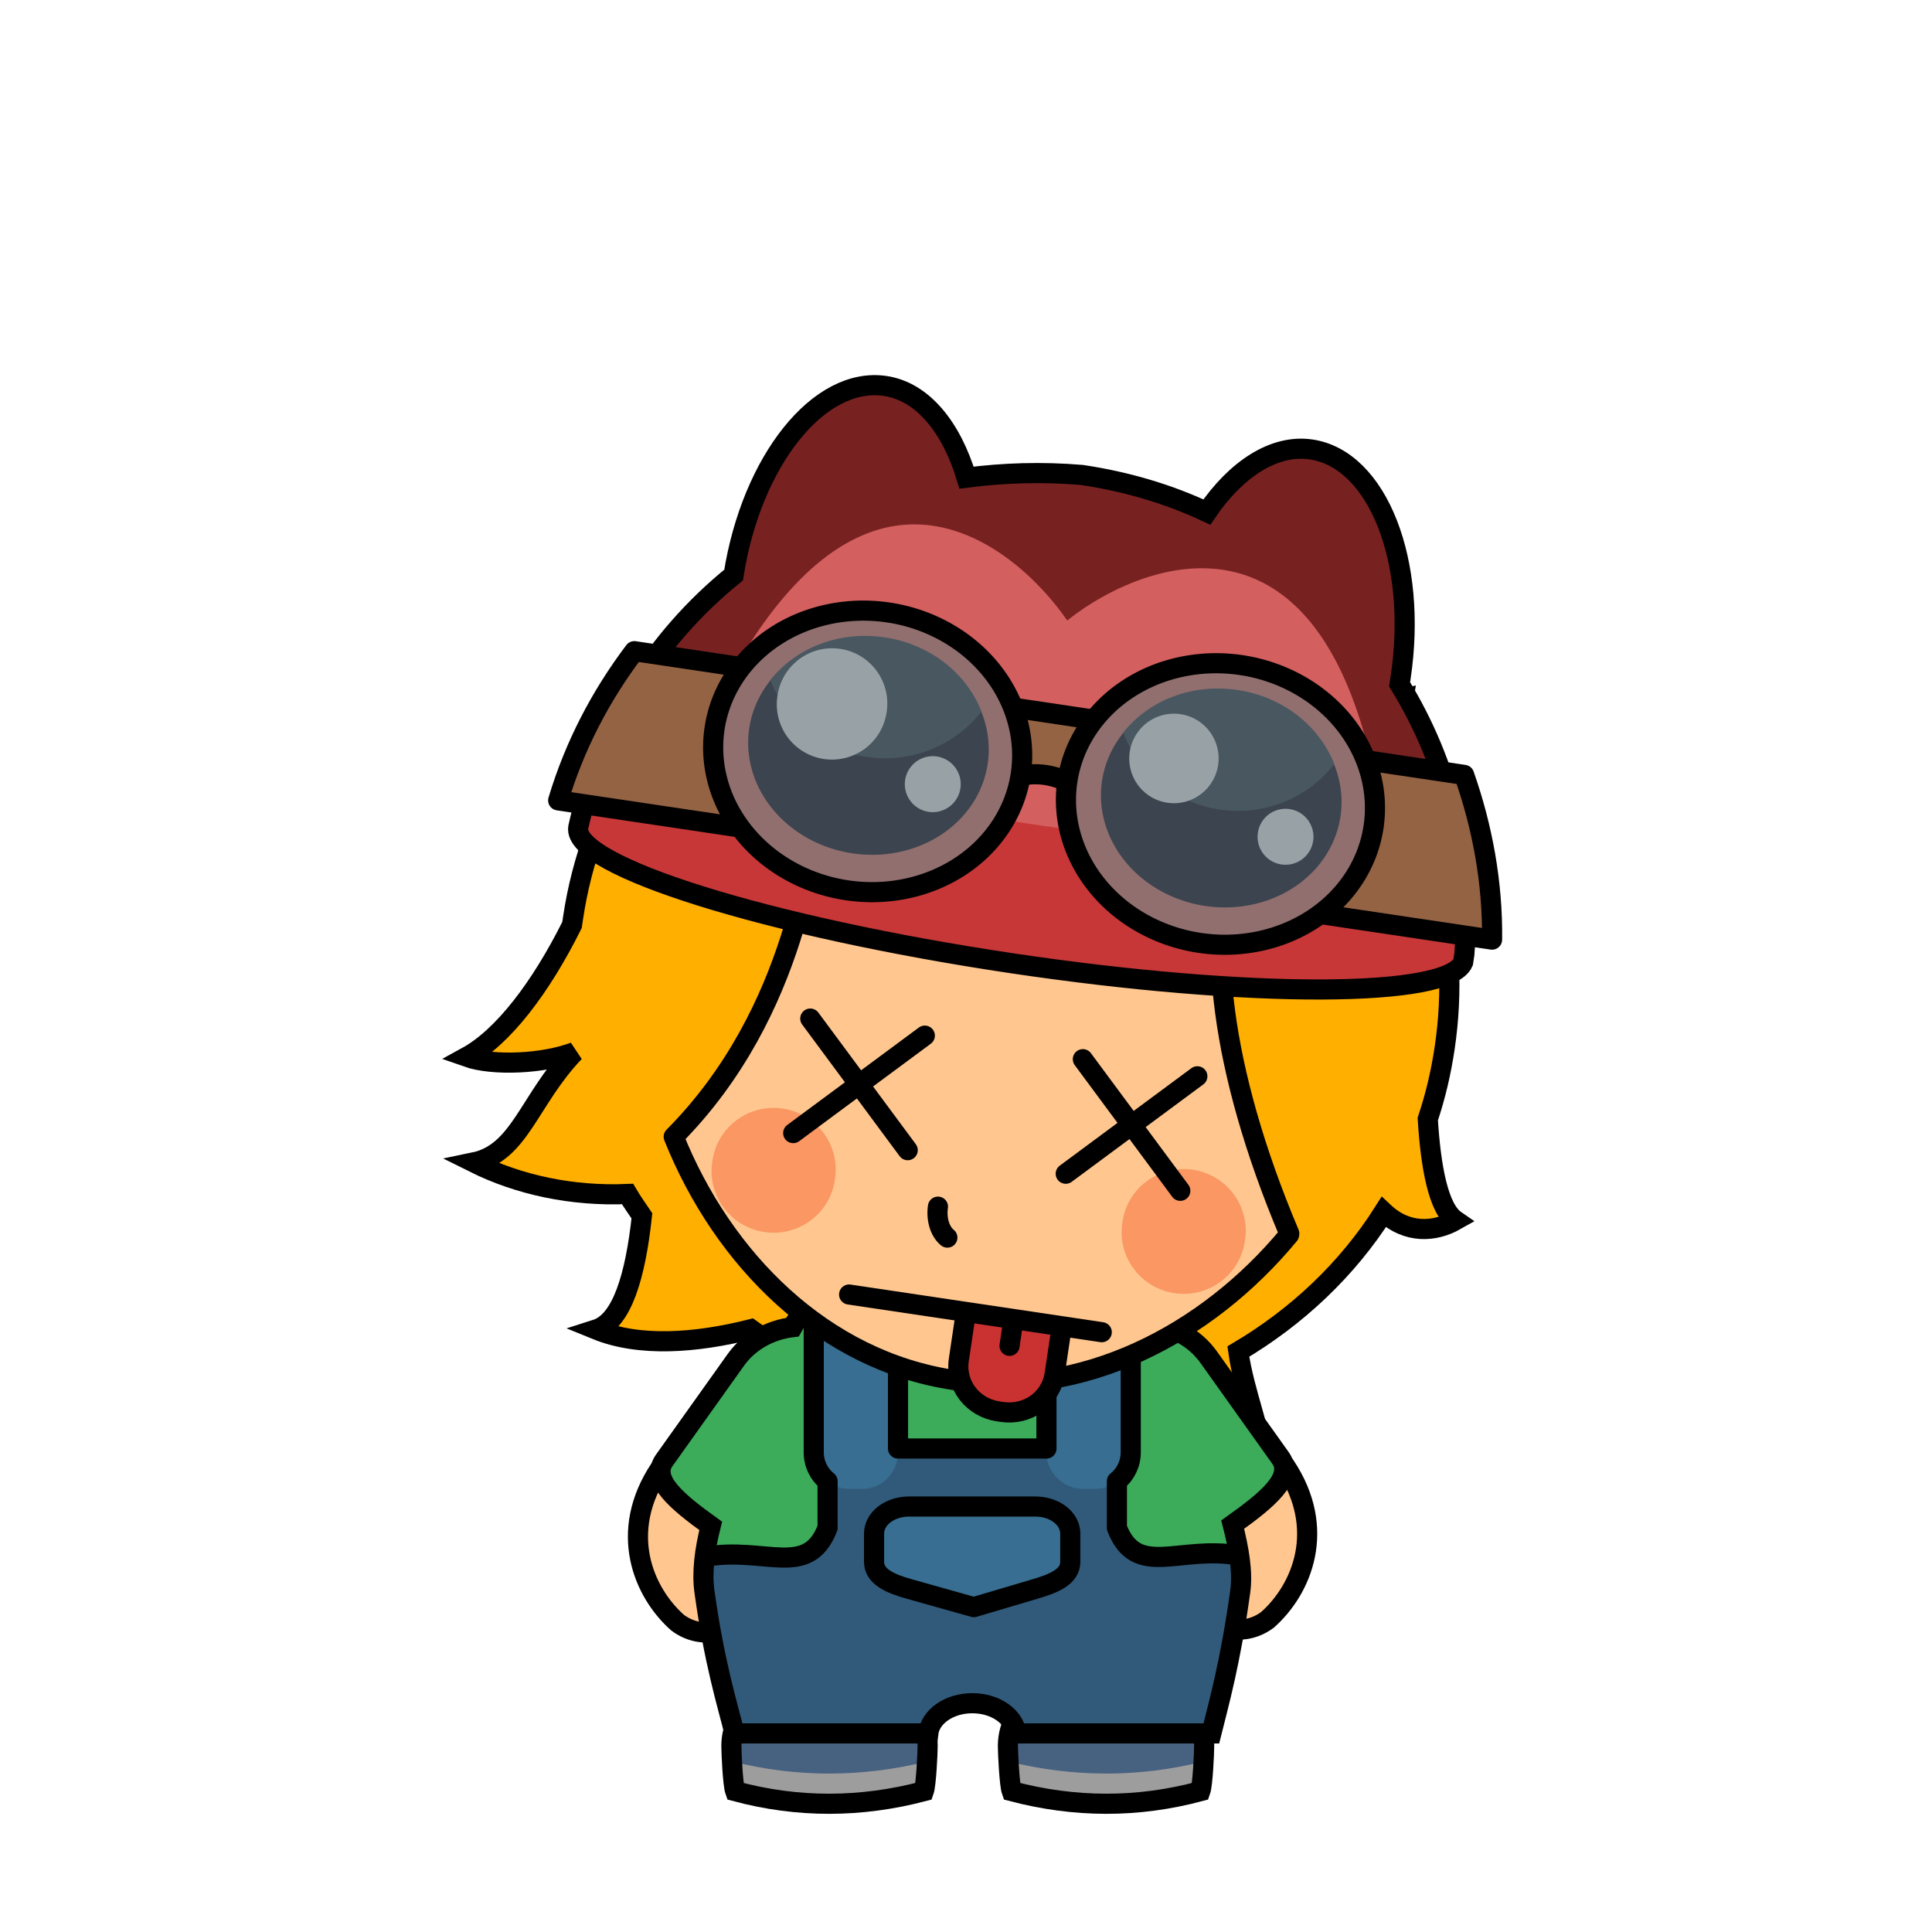 <?xml version="1.0" encoding="UTF-8" standalone="no"?>
<svg
   xmlns:dc="http://purl.org/dc/elements/1.1/"
   xmlns:cc="http://creativecommons.org/ns#"
   xmlns:rdf="http://www.w3.org/1999/02/22-rdf-syntax-ns#"
   xmlns:svg="http://www.w3.org/2000/svg"
   xmlns="http://www.w3.org/2000/svg"
   version="1.0"
   width="100%"
   height="100%"
   viewBox="0 0 48 48"
   id="svg2383">
  <defs
     id="defs2385" />
  <path
     d="m 31.485,12.601 c -1.096,0.621 -1.519,1.255 -1.584,2.239 -1.002,-0.49 -2.093,-0.832 -3.258,-1.005 -5.979,-0.891 -11.534,3.124 -12.405,8.968 -0.009,0.061 -0.019,0.119 -0.027,0.179 -0.784,1.57 -1.716,2.784 -2.615,3.277 0.658,0.233 1.924,0.169 2.676,-0.121 -1.136,1.192 -1.354,2.506 -2.504,2.743 1.126,0.562 2.452,0.843 3.823,0.784 0.108,0.185 0.238,0.364 0.357,0.542 -0.16,1.496 -0.495,2.62 -1.14,2.825 1.079,0.441 2.483,0.336 3.847,-0.007 1.384,1.001 3.017,1.703 4.833,1.974 2.152,0.321 4.248,0.004 6.091,-0.803 0.26,0.796 0.766,1.71 1.765,2.005 0.012,-0.595 -0.433,-1.597 -0.578,-2.622 1.454,-0.861 2.703,-2.032 3.612,-3.464 0.587,0.555 1.277,0.491 1.783,0.205 -0.43,-0.296 -0.616,-1.346 -0.688,-2.517 0.191,-0.571 0.329,-1.156 0.42,-1.771 0.416,-2.789 -0.306,-5.486 -1.831,-7.637 0.45,-0.416 0.781,-0.836 0.812,-1.04 -0.578,0.132 -1.144,0.002 -2.071,-0.37 -0.191,-0.19 -0.365,-0.398 -0.571,-0.574 -0.48,-1.245 -1.048,-3.222 -0.745,-3.809 z"
     id="path2591"
     style="display:inline;overflow:visible;visibility:visible;fill:#ffaf00;fill-opacity:1;fill-rule:evenodd;stroke:#000000;stroke-width:0.5;stroke-linecap:butt;stroke-linejoin:miter;stroke-miterlimit:4;stroke-dasharray:none;stroke-dashoffset:0;stroke-opacity:1;marker:none;enable-background:accumulate" />
  <path
     d="m 19.592,38.749 -0.836,1.13 c -0.511,0.69 -1.31,0.889 -1.92,0.437 -0.855,-0.757 -1.489,-2.257 -0.436,-3.831 0.219,-0.294 3.192,2.263 3.192,2.263 z"
     id="path4736"
     style="display:inline;overflow:visible;visibility:visible;fill:#ffc78f;fill-opacity:1;fill-rule:evenodd;stroke:#000000;stroke-width:0.5;stroke-linecap:butt;stroke-linejoin:miter;stroke-miterlimit:4;stroke-dasharray:none;stroke-dashoffset:0;stroke-opacity:1;marker:none;enable-background:accumulate" />
  <path
     d="m 28.734,38.678 0.836,1.13 c 0.511,0.69 1.31,0.889 1.92,0.437 0.855,-0.757 1.489,-2.257 0.436,-3.831 -0.219,-0.294 -3.192,2.263 -3.192,2.263 z"
     id="path3537-4"
     style="display:inline;overflow:visible;visibility:visible;fill:#ffc78f;fill-opacity:1;fill-rule:evenodd;stroke:#000000;stroke-width:0.5;stroke-linecap:butt;stroke-linejoin:miter;stroke-miterlimit:4;stroke-dasharray:none;stroke-dashoffset:0;stroke-opacity:1;marker:none;enable-background:accumulate" />
  <path
     d="m 20.609,41.503 c -1.343,0 -2.438,0.842 -2.438,1.875 0,0.173 0.036,0.964 0.094,1.124 1.562,0.42 3.125,0.412 4.688,0 0.056,-0.158 0.094,-0.953 0.094,-1.124 0,-1.033 -1.094,-1.875 -2.438,-1.875 z"
     id="path4386"
     style="display:inline;overflow:visible;visibility:visible;fill:#9d9d9d;fill-opacity:1;fill-rule:evenodd;stroke:none;stroke-width:0.5;marker:none;enable-background:accumulate" />
  <path
     d="m 20.597,41.514 c -1.343,0 -2.438,0.842 -2.438,1.875 0,0.058 0.024,0.226 0.031,0.375 1.609,0.403 3.235,0.396 4.844,0 0.008,-0.149 0,-0.318 0,-0.375 0,-1.033 -1.094,-1.875 -2.438,-1.875 z"
     id="path4388"
     style="display:inline;overflow:visible;visibility:visible;fill:#476181;fill-opacity:1;fill-rule:evenodd;stroke:none;stroke-width:0.5;marker:none;enable-background:accumulate" />
  <path
     d="m 20.609,41.503 c -1.343,0 -2.438,0.842 -2.438,1.875 0,0.173 0.036,0.964 0.094,1.124 1.562,0.42 3.125,0.412 4.688,0 0.056,-0.158 0.094,-0.953 0.094,-1.124 0,-1.033 -1.094,-1.875 -2.438,-1.875 z"
     id="path4390"
     style="display:inline;overflow:visible;visibility:visible;fill:none;stroke:#000000;stroke-width:0.5;stroke-linecap:round;stroke-linejoin:miter;stroke-miterlimit:4;stroke-dasharray:none;stroke-dashoffset:0;stroke-opacity:1;marker:none;enable-background:accumulate" />
  <path
     d="m 27.479,41.503 c 1.343,0 2.438,0.842 2.438,1.875 0,0.173 -0.036,0.964 -0.094,1.124 -1.562,0.42 -3.125,0.412 -4.688,0 -0.056,-0.158 -0.094,-0.953 -0.094,-1.124 0,-1.033 1.094,-1.875 2.438,-1.875 z"
     id="path4392"
     style="display:inline;overflow:visible;visibility:visible;fill:#9d9d9d;fill-opacity:1;fill-rule:evenodd;stroke:none;stroke-width:0.5;marker:none;enable-background:accumulate" />
  <path
     d="m 27.492,41.514 c 1.343,0 2.438,0.842 2.438,1.875 0,0.058 -0.024,0.226 -0.031,0.375 -1.609,0.403 -3.235,0.396 -4.844,0 -0.008,-0.149 0,-0.318 0,-0.375 0,-1.033 1.094,-1.875 2.438,-1.875 z"
     id="path4394"
     style="display:inline;overflow:visible;visibility:visible;fill:#476181;fill-opacity:1;fill-rule:evenodd;stroke:none;stroke-width:0.5;marker:none;enable-background:accumulate" />
  <path
     d="m 27.479,41.503 c 1.343,0 2.438,0.842 2.438,1.875 0,0.173 -0.036,0.964 -0.094,1.124 -1.562,0.42 -3.125,0.412 -4.688,0 -0.056,-0.158 -0.094,-0.953 -0.094,-1.124 0,-1.033 1.094,-1.875 2.438,-1.875 z"
     id="path4396"
     style="display:inline;overflow:visible;visibility:visible;fill:none;stroke:#000000;stroke-width:0.5;stroke-linecap:round;stroke-linejoin:miter;stroke-miterlimit:4;stroke-dasharray:none;stroke-dashoffset:0;stroke-opacity:1;marker:none;enable-background:accumulate" />
  <path
     d="m 21.438,32.129 c -0.959,0.037 -1.416,0.236 -1.75,0.844 -0.536,0.065 -1.066,0.336 -1.406,0.812 l -1.781,2.5 c -0.335,0.47 0.307,1.016 1.156,1.625 -0.155,0.615 -0.22,1.162 -0.156,1.625 0.243,1.762 0.568,2.802 0.75,3.531 l 4.812,0 c 0.049,-0.413 0.512,-0.75 1.094,-0.75 0.581,0 1.045,0.337 1.094,0.75 l 4.844,0 c 0.182,-0.729 0.476,-1.769 0.719,-3.531 0.065,-0.471 -0.028,-1.03 -0.188,-1.656 0.879,-0.626 1.531,-1.175 1.188,-1.656 l -1.781,-2.5 c -0.353,-0.495 -0.878,-0.763 -1.438,-0.812 -0.56,-0.961 -1.499,-0.781 -4.406,-0.781 l -0.062,0 c -1.185,0 -2.046,-0.025 -2.688,0 z"
     id="path4305-2"
     style="display:inline;overflow:visible;visibility:visible;fill:#3cab5a;fill-opacity:1;fill-rule:evenodd;stroke:none;stroke-width:0.5;marker:none;enable-background:accumulate" />
  <path
     d="m 21.435,35.996 c -0.489,0 -0.875,0.386 -0.875,0.875 l 0,1.094 c -0.492,1.27 -1.538,0.458 -3.031,0.714 -0.042,0.319 -0.067,0.614 -0.031,0.875 0.243,1.762 0.568,2.802 0.75,3.531 1.604,0 3.208,0 4.812,0 0.049,-0.413 0.512,-0.75 1.094,-0.75 0.581,0 1.045,0.337 1.094,0.75 1.615,0 3.229,0 4.844,0 0.182,-0.729 0.476,-1.769 0.719,-3.531 0.037,-0.269 0.013,-0.577 -0.031,-0.906 -1.491,-0.259 -2.54,0.586 -3.031,-0.683 l 0,-1.094 c 0,-0.489 -0.386,-0.875 -0.875,-0.875 l -5.438,0 z"
     id="path4307-7"
     style="display:inline;overflow:visible;visibility:visible;fill:#315a7a;fill-opacity:1;fill-rule:evenodd;stroke:none;stroke-width:0.5;marker:none;enable-background:accumulate" />
  <path
     d="m 25.997,32.116 0,3.969 c -10e-6,0.489 0.418,0.906 0.906,0.906 l 0.312,0 c 0.489,0 0.875,-0.418 0.875,-0.906 l 0,-3.719 c -0.428,-0.234 -1.076,-0.259 -2.094,-0.25 z m -4.562,0.031 c -0.534,0.021 -0.926,0.066 -1.219,0.219 l 0,3.719 c 0,0.489 0.386,0.906 0.875,0.906 l 0.344,0 c 0.489,0 0.875,-0.418 0.875,-0.906 l 0,-3.938 c -0.259,1.2e-4 -0.666,-0.008 -0.875,0 z"
     id="path4309-5"
     style="display:inline;overflow:visible;visibility:visible;fill:#376e91;fill-opacity:1;fill-rule:evenodd;stroke:none;stroke-width:0.5;marker:none;enable-background:accumulate" />
  <path
     d="m 22.591,37.429 c -0.489,0 -0.875,0.298 -0.875,0.675 l 0,0.699 c 0,0.377 0.416,0.546 0.875,0.675 l 1.602,0.451 1.523,-0.451 c 0.456,-0.135 0.875,-0.298 0.875,-0.675 l 0,-0.699 c 0,-0.377 -0.386,-0.675 -0.875,-0.675 l -3.125,0 z"
     id="path4311-6"
     style="display:inline;overflow:visible;visibility:visible;fill:#376e91;fill-opacity:1;fill-rule:evenodd;stroke:#000000;stroke-width:0.5;stroke-linecap:round;stroke-linejoin:round;stroke-miterlimit:4;stroke-dasharray:none;stroke-dashoffset:0;stroke-opacity:1;marker:none;enable-background:accumulate" />
  <path
     d="m 30.78,38.645 c -1.491,-0.259 -2.54,0.581 -3.031,-0.688 l 0,-1.094 c 0,-0.021 10e-4,-0.041 0,-0.062 0.212,-0.168 0.344,-0.429 0.344,-0.719 l 0,-3.719 m -2.094,-0.25 0,3.875 -3.688,0 0,-3.844 m -2.094,0.219 0,3.719 c 0,0.289 0.132,0.551 0.344,0.719 -0.001,0.021 0,0.041 0,0.062 l 0,1.094 c -0.492,1.27 -1.538,0.463 -3.031,0.719"
     id="path4313-5"
     style="display:inline;overflow:visible;visibility:visible;fill:none;stroke:#000000;stroke-width:0.5;stroke-linecap:round;stroke-linejoin:round;stroke-miterlimit:4;stroke-dasharray:none;stroke-dashoffset:0;stroke-opacity:1;marker:none;enable-background:accumulate" />
  <path
     d="m 21.438,32.129 c -0.959,0.037 -1.416,0.236 -1.75,0.844 -0.536,0.065 -1.066,0.336 -1.406,0.812 l -1.781,2.5 c -0.335,0.47 0.307,1.016 1.156,1.625 -0.155,0.615 -0.22,1.162 -0.156,1.625 0.243,1.762 0.568,2.802 0.75,3.531 l 4.812,0 c 0.049,-0.413 0.512,-0.75 1.094,-0.75 0.581,0 1.045,0.337 1.094,0.75 l 4.844,0 c 0.182,-0.729 0.476,-1.769 0.719,-3.531 0.065,-0.471 -0.028,-1.03 -0.188,-1.656 0.879,-0.626 1.531,-1.175 1.188,-1.656 l -1.781,-2.5 c -0.353,-0.495 -0.878,-0.763 -1.438,-0.812 -0.56,-0.961 -1.499,-0.781 -4.406,-0.781 l -0.062,0 c -1.185,0 -2.046,-0.025 -2.688,0 z"
     id="path4315-5"
     style="display:inline;overflow:visible;visibility:visible;fill:none;stroke:#000000;stroke-width:0.5;stroke-linecap:butt;stroke-linejoin:miter;stroke-miterlimit:4;stroke-dasharray:none;stroke-dashoffset:0;stroke-opacity:1;marker:none;enable-background:accumulate" />
  <path
     d="m 26.308,19.658 c -1.566,0.825 -4.644,0.602 -5.956,0.525 -0.202,0.755 -0.493,4.919 -3.614,8.059 1.223,3.055 3.729,5.561 6.956,6.043 3.173,0.473 6.272,-1.116 8.333,-3.609 0.006,-0.007 -0.001,-0.023 0.004,-0.03 -1.751,-4.145 -2.029,-7.418 -1.398,-9.298 -0.422,0.408 -2.043,1.461 -3.051,0.958 0.186,-0.443 0.381,-0.895 0.381,-0.895 0,0 -0.602,0.739 -2.602,0.441 0.321,-0.54 0.607,-1.537 0.946,-2.193 z"
     id="path2593"
     style="display:inline;overflow:visible;visibility:visible;fill:#ffc78f;fill-opacity:1;fill-rule:evenodd;stroke:#000000;stroke-width:0.5;stroke-linecap:round;stroke-linejoin:round;stroke-miterlimit:4;stroke-dasharray:none;stroke-dashoffset:0;stroke-opacity:1;marker:none;enable-background:accumulate" />
  <path
     d="m 20.743,29.303 a 1.539,1.528 8.48 1 1 -3.044,-0.454 1.539,1.528 8.48 1 1 3.044,0.454 z"
     id="path2595"
     style="display:inline;overflow:visible;visibility:visible;fill:#fa9763;fill-opacity:1;fill-rule:evenodd;stroke:none;stroke-width:0.5;marker:none;enable-background:accumulate" />
  <path
     d="m 27.886,30.368 a 1.539,1.528 8.48 1 0 3.044,0.454 1.539,1.528 8.48 1 0 -3.044,-0.454 z"
     id="path2610"
     style="display:inline;overflow:visible;visibility:visible;fill:#fa9763;fill-opacity:1;fill-rule:evenodd;stroke:none;stroke-width:0.5;marker:none;enable-background:accumulate" />
  <path
     d="m 21.993,9.589 c -1.643,-0.245 -3.32,1.856 -3.767,4.698 -1.955,1.581 -3.312,3.784 -3.86,6.273 -0.142,0.956 4.696,2.465 10.775,3.372 5.921,0.883 10.828,0.862 11.21,-0.023 l 0.031,-0.207 c 0.188,-2.421 -0.409,-4.751 -1.609,-6.7 0.01,-0.057 0.017,-0.115 0.026,-0.173 0.429,-2.879 -0.566,-5.415 -2.222,-5.662 -0.924,-0.138 -1.872,0.494 -2.593,1.555 -0.962,-0.452 -2.001,-0.757 -3.105,-0.922 -1.002,-0.084 -1.951,-0.051 -2.865,0.067 C 23.638,10.621 22.927,9.728 21.993,9.589 Z"
     id="path4356"
     style="display:inline;overflow:visible;visibility:visible;fill:#782121;fill-opacity:1;fill-rule:evenodd;stroke:none;stroke-width:0.5;marker:none;enable-background:accumulate" />
  <path
     d="m 22.819,13.03 c -2.037,-0.07 -4.541,1.854 -6.736,8.774 1.911,0.759 5.235,1.557 9.057,2.127 4.005,0.597 7.51,0.787 9.501,0.569 -0.16,-13.294 -6.239,-10.602 -8.126,-9.084 -0.627,-0.916 -1.997,-2.328 -3.697,-2.387 z"
     id="path4358"
     style="display:inline;fill:#d35f5f;fill-rule:evenodd;stroke:none" />
  <path
     d="m 34.773,17.001 c 0.136,0.221 0.236,0.46 0.355,0.688 0.017,0.02 0.044,0.029 0.064,0.045 -0.131,-0.255 -0.269,-0.49 -0.419,-0.733 z M 17.414,15.013 c -0.262,0.258 -0.486,0.528 -0.72,0.811 0.036,-0.045 0.087,-0.079 0.124,-0.123 0.192,-0.229 0.386,-0.471 0.596,-0.688 z m -0.72,0.811 c -0.448,0.54 -0.841,1.149 -1.18,1.766 0.347,-0.632 0.758,-1.205 1.214,-1.761 -0.009,-0.005 -0.025,2.25e-4 -0.034,-0.005 z m -1.18,1.766 c -0.51,0.93 -0.915,1.911 -1.148,2.971 -0.142,0.956 4.696,2.465 10.775,3.372 5.921,0.883 10.828,0.862 11.21,-0.023 l 0.031,-0.207 c 0.087,-1.12 0.016,-2.227 -0.216,-3.28 l -0.109,0.019 c 0.015,0.041 0.025,0.071 0.019,0.109 -0.119,0.8 -4.83,0.763 -10.524,-0.087 -5.41,-0.807 -9.719,-2.065 -10.038,-2.874 z m 19.863,0.561 c 0.144,0.305 0.272,0.623 0.388,0.94 -0.113,-0.315 -0.248,-0.638 -0.388,-0.94 z"
     id="path4360"
     style="display:inline;overflow:visible;visibility:visible;fill:#c83737;fill-opacity:1;fill-rule:evenodd;stroke:none;stroke-width:0.5;marker:none;enable-background:accumulate" />
  <path
     d="m 21.993,9.589 c -1.643,-0.245 -3.32,1.856 -3.767,4.698 -1.955,1.581 -3.312,3.784 -3.86,6.273 -0.142,0.956 4.696,2.465 10.775,3.372 5.921,0.883 10.828,0.862 11.21,-0.023 l 0.031,-0.207 c 0.188,-2.421 -0.409,-4.751 -1.609,-6.7 0.01,-0.057 0.017,-0.115 0.026,-0.173 0.429,-2.879 -0.566,-5.415 -2.222,-5.662 -0.924,-0.138 -1.872,0.494 -2.593,1.555 -0.962,-0.452 -2.001,-0.757 -3.105,-0.922 -1.002,-0.084 -1.951,-0.051 -2.865,0.067 C 23.638,10.621 22.927,9.728 21.993,9.589 Z"
     id="path4362"
     style="display:inline;overflow:visible;visibility:visible;fill:none;stroke:#000000;stroke-width:0.5;stroke-linecap:butt;stroke-linejoin:miter;stroke-miterlimit:4;stroke-dasharray:none;stroke-dashoffset:0;stroke-opacity:1;marker:none;enable-background:accumulate" />
  <path
     d="m 15.76,16.178 c -0.84,1.114 -1.484,2.348 -1.892,3.707 l 9.825,1.465 c 0.004,-0.057 0.017,-0.115 0.026,-0.173 0.181,-1.212 1.185,-2.083 2.26,-1.922 1.075,0.16 1.816,1.292 1.636,2.503 -0.009,0.059 -0.048,0.111 -0.06,0.168 l 9.515,1.419 c 0.018,-1.417 -0.242,-2.807 -0.694,-4.093 L 15.76,16.178 Z"
     id="path4364"
     style="display:inline;overflow:visible;visibility:visible;fill:#946344;fill-opacity:1;fill-rule:evenodd;stroke:#000000;stroke-width:0.5;stroke-linecap:round;stroke-linejoin:round;stroke-miterlimit:4;stroke-dasharray:none;stroke-dashoffset:0;stroke-opacity:1;marker:none;enable-background:accumulate" />
  <path
     d="m 25.361,19.235 a 3.846,3.489 8.48 0 1 -7.608,-1.134 3.846,3.489 8.48 0 1 7.608,1.134 z"
     id="path4366"
     style="display:inline;overflow:visible;visibility:visible;fill:#916f6f;fill-opacity:1;fill-rule:evenodd;stroke:#000000;stroke-width:0.5;stroke-linecap:round;stroke-linejoin:miter;stroke-miterlimit:4;stroke-dasharray:none;stroke-dashoffset:0;stroke-opacity:1;marker:none;enable-background:accumulate" />
  <path
     d="m 24.544,18.942 a 2.995,2.694 8.48 1 1 -5.924,-0.883 2.995,2.694 8.48 0 1 5.924,0.883 z"
     id="path4368"
     style="display:inline;overflow:visible;visibility:visible;fill:#3c444f;fill-opacity:1;fill-rule:evenodd;stroke:none;stroke-width:0.669;marker:none;enable-background:accumulate" />
  <path
     d="m 21.978,15.835 c -1.148,-0.171 -2.217,0.273 -2.836,1.06 0.356,0.946 1.234,1.737 2.394,1.91 1.16,0.173 2.23,-0.327 2.847,-1.129 -0.363,-0.933 -1.256,-1.67 -2.404,-1.841 z"
     id="path4370"
     style="display:inline;overflow:visible;visibility:visible;fill:#495760;fill-opacity:1;fill-rule:evenodd;stroke:none;stroke-width:0.669;marker:none;enable-background:accumulate" />
  <path
     d="m 22.028,17.691 a 1.371,1.373 8.48 1 1 -2.712,-0.404 1.371,1.373 8.48 1 1 2.712,0.404 z"
     id="path4372"
     style="display:inline;overflow:visible;visibility:visible;fill:#98a1a6;fill-opacity:1;fill-rule:evenodd;stroke:none;stroke-width:0.5;marker:none;enable-background:accumulate" />
  <path
     d="m 34.126,20.542 a 3.846,3.489 8.48 1 1 -7.608,-1.134 3.846,3.489 8.48 0 1 7.608,1.134 z"
     id="path4374"
     style="display:inline;overflow:visible;visibility:visible;fill:#916f6f;fill-opacity:1;fill-rule:evenodd;stroke:#000000;stroke-width:0.5;stroke-linecap:round;stroke-linejoin:miter;stroke-miterlimit:4;stroke-dasharray:none;stroke-dashoffset:0;stroke-opacity:1;marker:none;enable-background:accumulate" />
  <path
     d="M 33.309,20.249 A 2.995,2.694 8.48 1 1 27.385,19.366 2.995,2.694 8.48 0 1 33.309,20.249 Z"
     id="path4376"
     style="display:inline;overflow:visible;visibility:visible;fill:#3c444f;fill-opacity:1;fill-rule:evenodd;stroke:none;stroke-width:0.669;marker:none;enable-background:accumulate" />
  <path
     d="m 30.743,17.142 c -1.148,-0.171 -2.217,0.273 -2.836,1.06 0.356,0.946 1.234,1.737 2.394,1.91 1.16,0.173 2.23,-0.327 2.847,-1.129 -0.363,-0.933 -1.256,-1.67 -2.404,-1.841 z"
     id="path4378"
     style="display:inline;overflow:visible;visibility:visible;fill:#495760;fill-opacity:1;fill-rule:evenodd;stroke:none;stroke-width:0.669;marker:none;enable-background:accumulate" />
  <path
     d="M 30.264,19.007 A 1.11,1.112 8.48 1 1 28.068,18.68 1.11,1.112 8.48 1 1 30.264,19.007 Z"
     id="path4380"
     style="display:inline;overflow:visible;visibility:visible;fill:#98a1a6;fill-opacity:1;fill-rule:evenodd;stroke:none;stroke-width:0.5;marker:none;enable-background:accumulate" />
  <path
     d="m 23.861,19.585 a 0.694,0.695 8.48 1 1 -1.373,-0.205 0.694,0.695 8.48 1 1 1.373,0.205 z"
     id="path4382"
     style="display:inline;overflow:visible;visibility:visible;fill:#98a1a6;fill-opacity:1;fill-rule:evenodd;stroke:none;stroke-width:0.5;marker:none;enable-background:accumulate" />
  <path
     d="m 32.625,20.892 a 0.694,0.695 8.48 1 1 -1.373,-0.205 0.694,0.695 8.48 1 1 1.373,0.205 z"
     id="path4384"
     style="display:inline;overflow:visible;visibility:visible;fill:#98a1a6;fill-opacity:1;fill-rule:evenodd;stroke:none;stroke-width:0.5;marker:none;enable-background:accumulate" />
  <path
     d="m 23.303,29.979 c -0.044,0.296 0.04,0.61 0.234,0.769"
     id="path3593"
     style="display:inline;fill:none;stroke:#000000;stroke-width:0.5;stroke-linecap:round;stroke-linejoin:miter;stroke-miterlimit:4;stroke-dasharray:none;stroke-opacity:1" />
  <path
     id="rect5038"
     d="m 23.997,32.607 -0.175,1.175 c -0.094,0.63 0.347,1.189 0.978,1.283 l 0.093,0.014 c 0.63,0.094 1.216,-0.312 1.31,-0.942 l 0.175,-1.175"
     style="color:#000000;display:inline;overflow:visible;visibility:visible;fill:#ca3131;fill-opacity:1;fill-rule:evenodd;stroke:#000000;stroke-width:0.5;stroke-linecap:round;stroke-linejoin:miter;stroke-miterlimit:4;stroke-dasharray:none;stroke-dashoffset:0;stroke-opacity:1;marker:none;enable-background:accumulate" />
  <path
     id="path5043"
     d="m 25.177,32.799 -0.095,0.638"
     style="display:inline;fill:none;stroke:#000000;stroke-width:0.5;stroke-linecap:round;stroke-linejoin:miter;stroke-miterlimit:4;stroke-dasharray:none;stroke-opacity:1" />
  <path
     id="rect2418"
     d="m 21.096,32.162 6.277,0.936"
     style="display:inline;overflow:visible;visibility:visible;fill:none;stroke:#000000;stroke-width:0.5;stroke-linecap:round;stroke-linejoin:round;stroke-miterlimit:4;stroke-dashoffset:0;stroke-opacity:1;marker:none;enable-background:accumulate" />
  <path
     id="path3488"
     d="m 20.131,25.306 2.421,3.27"
     style="display:inline;fill:none;stroke:#000000;stroke-width:0.5;stroke-linecap:round;stroke-linejoin:miter;stroke-miterlimit:4;stroke-dasharray:none;stroke-opacity:1" />
  <path
     style="display:inline;fill:none;stroke:#000000;stroke-width:0.5;stroke-linecap:round;stroke-linejoin:miter;stroke-miterlimit:4;stroke-dasharray:none;stroke-opacity:1"
     d="m 22.977,25.73 -3.27,2.421"
     id="path3490" />
  <path
     style="display:inline;fill:none;stroke:#000000;stroke-width:0.5;stroke-linecap:round;stroke-linejoin:miter;stroke-miterlimit:4;stroke-dasharray:none;stroke-opacity:1"
     d="m 26.903,26.315 2.421,3.27"
     id="path3492" />
  <path
     id="path3494"
     d="m 29.748,26.74 -3.27,2.421"
     style="display:inline;fill:none;stroke:#000000;stroke-width:0.5;stroke-linecap:round;stroke-linejoin:miter;stroke-miterlimit:4;stroke-dasharray:none;stroke-opacity:1" />
</svg>
